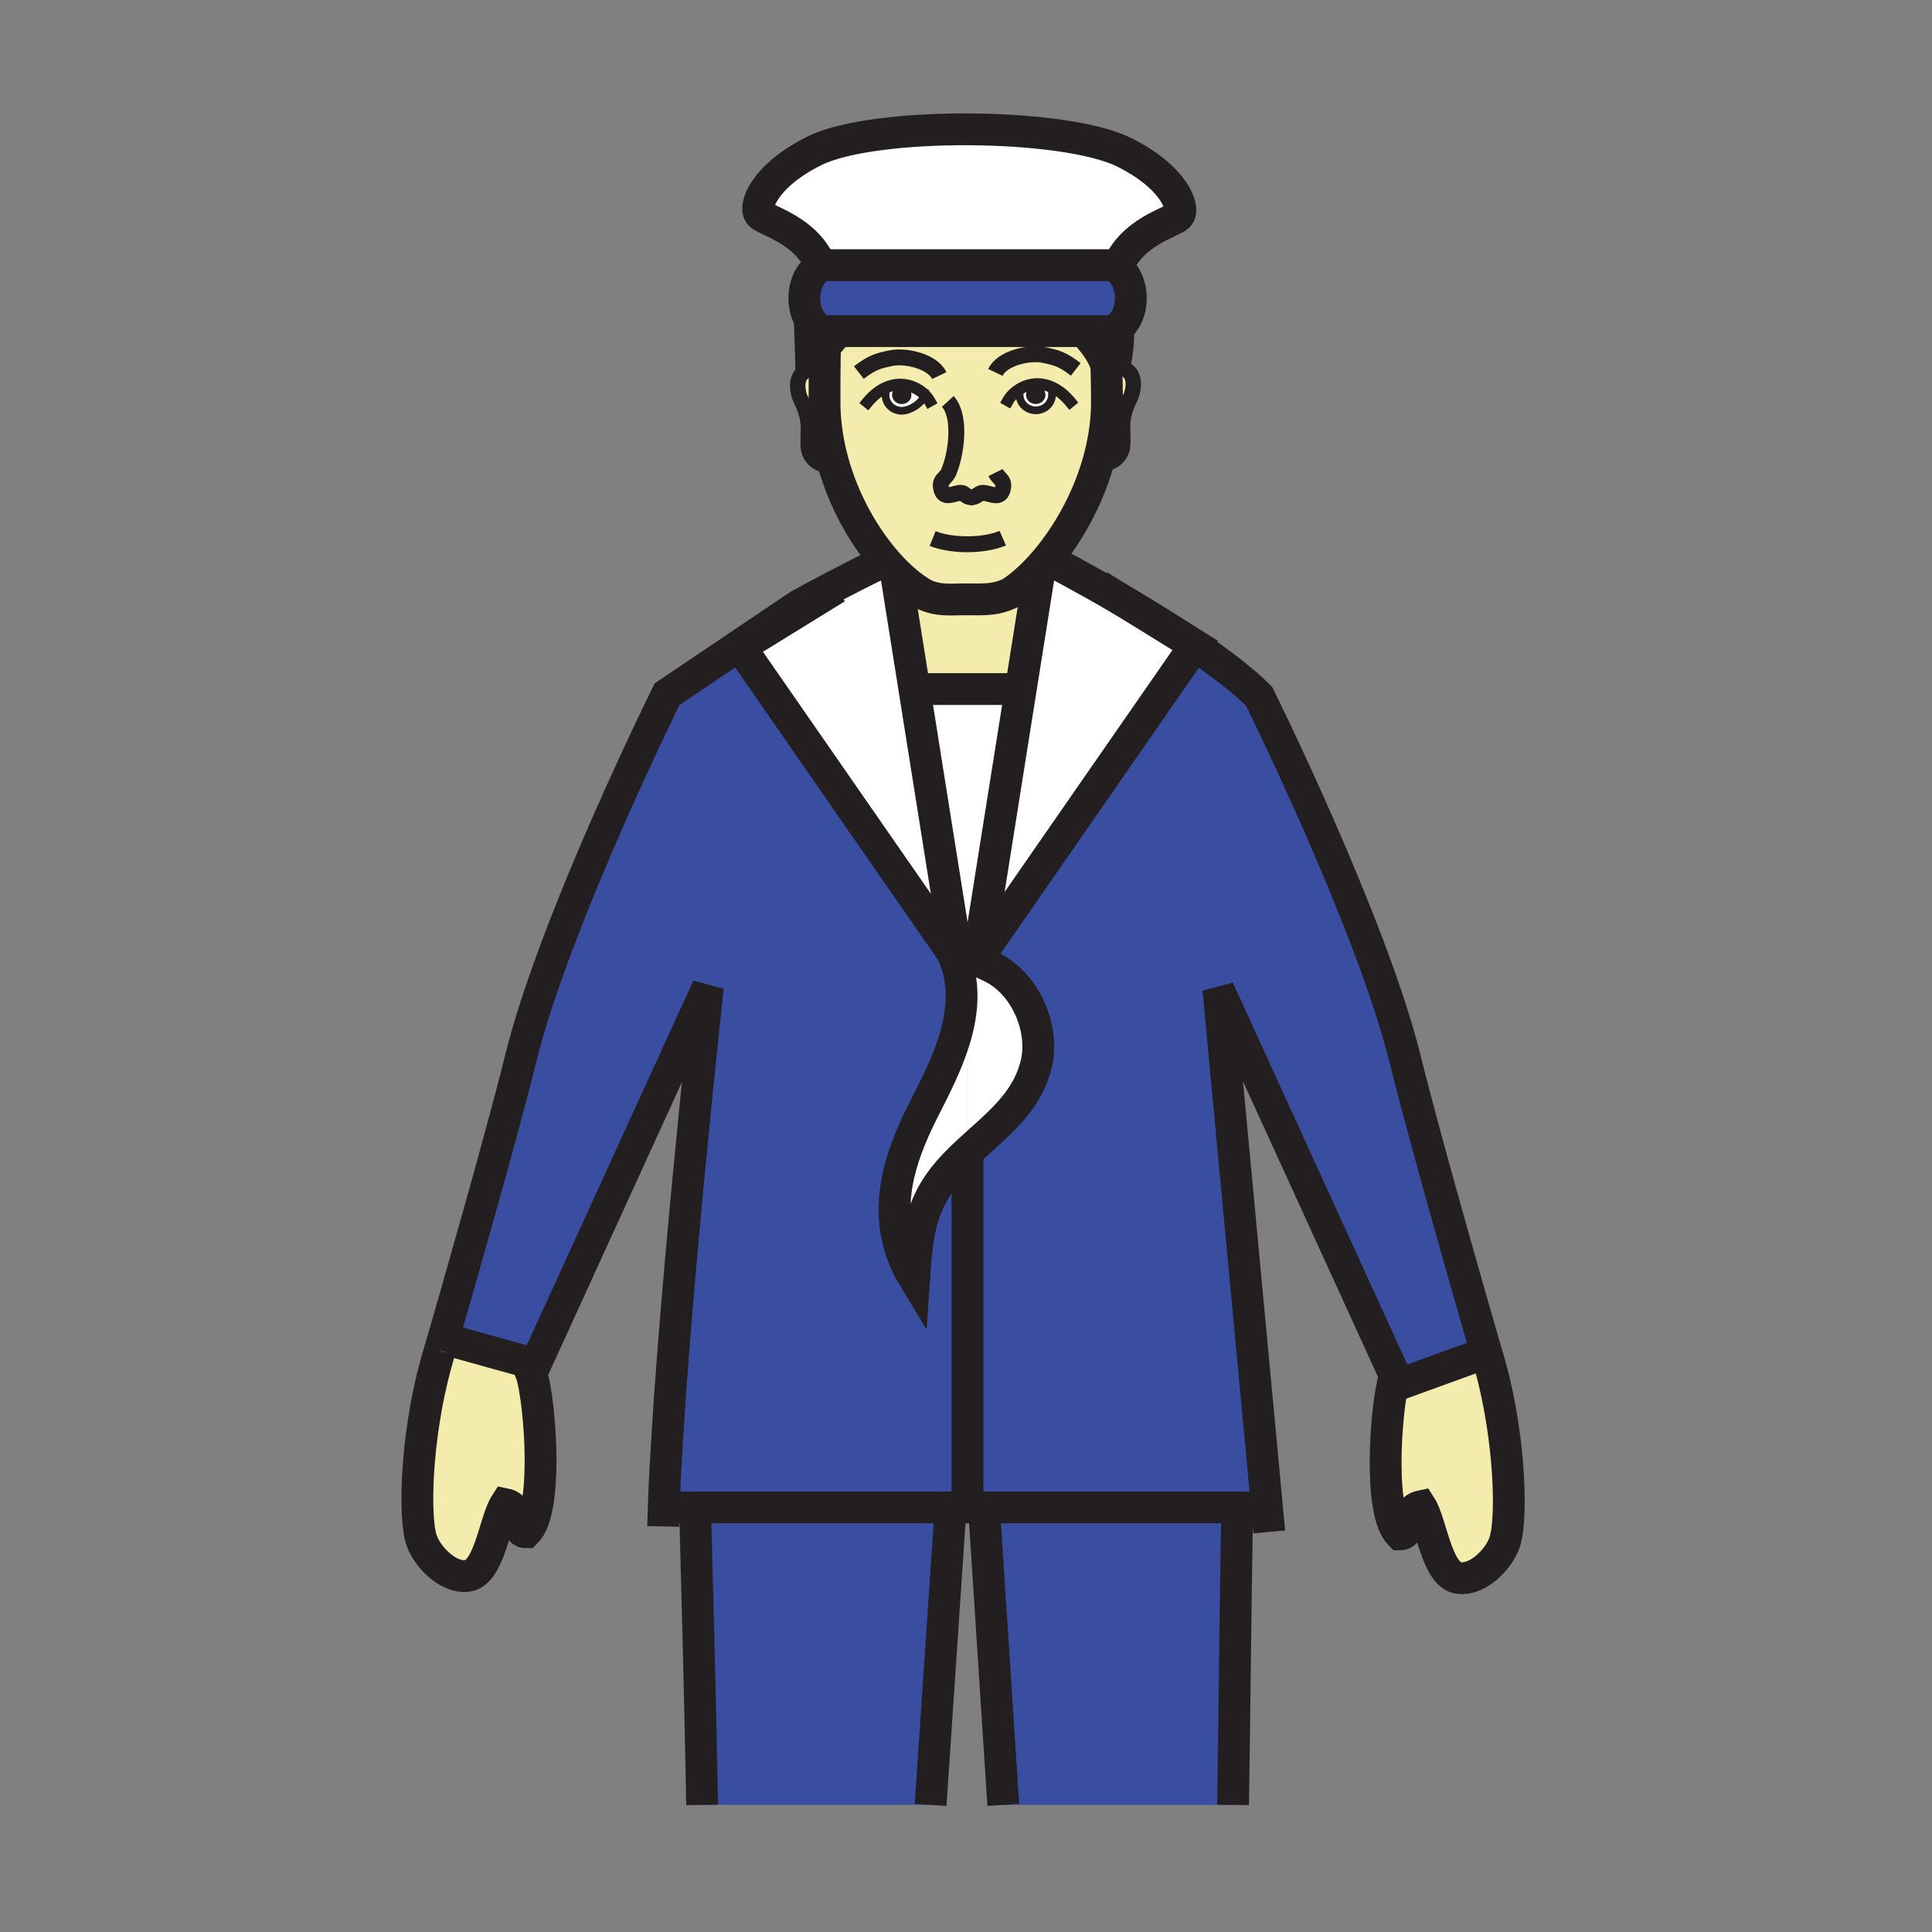 <?xml version="1.0"?><svg xmlns="http://www.w3.org/2000/svg" width="850.394" height="850.394" viewBox="0 0 850.394 850.394" overflow="visible"><rect x="0" y="0" width="850.394" height="850.394" fill="#808080" stroke="none"/><path d="M293.62 305.55l57.89-39.02c5.6-3.09 10.98-5.97 15.85-8.52l.55.88-42.04 25.93 93.55 134.84c.48 1.1.91 2.21 1.29 3.31-.1.26-.05.57.22.67.19.56.36 1.11.52 1.67 6.359 22.11-5.37 44.38-14.97 63.27-11.91 23.43-19.5 48.76-4.13 74.12 1.42-21.101 3-34.54 17.96-50.16 1.79-1.86 3.64-3.66 5.53-5.41 12.33-11.47 26.03-21.32 30.25-38.67 3.88-15.86-4.93-36.25-20.57-43.24-1.1-.49-2.449-1.19-3.88-1.82l5.271-7.63-1.53-1.06 90.53-130.49c11.05 7.49 21.25 15.22 28.29 22.26 0 0 49.42 99.62 64.359 160 10.28 41.649 35.66 128.92 35.66 128.92L614 610l-1.11-.23c.37-1.8.75-3.239 1.11-4.229l-77.72-170.12 21.38 227.811-2.91.27H296.24l-4.09-.13c2.69-76.32 19.42-228.88 19.42-228.88l-75.96 166.25L234 600l-36-10-3.01-.35c5.45-18.83 25.43-88.32 34.3-124.101 14.94-60.379 64.33-159.999 64.33-159.999z" fill="#394ea1"></path><path d="M306 663.5h112.15v4.16l-8.53 126.79H309.05c-.8-45.83-2.45-106.17-3.05-128.45v-2.5z" fill="#394ea1"></path><path d="M654.22 595.4c9.891 31.529 11.761 70.38 8.3 82.68-2.02 7.28-11.43 17.56-20.319 16.51-9.83-1.06-12.09-24.22-16.83-31.6-7.44 1.55-3.62 12.39-9.12 12.39-4.76-4.74-6.35-17.83-6.35-31.52 0-13.04 1.439-26.63 2.979-34.091h.01L614 610l40.22-14.6zM235.61 600.74l-1.76 3.859c1.87 5.15 4.09 22.141 4.09 38.29 0 13.71-1.6 26.811-6.36 31.57-5.46 0-1.67-10.87-9.13-12.38-4.74 7.37-6.99 30.52-16.82 31.59-8.86 1.061-18.28-9.25-20.32-16.5-3.46-12.33-1.6-51.16 8.29-82.71l1.39-4.81L198 590l36 10 1.61.74zM457.61 251.03l-8.36 52.59-2-.32H404.5l-1.97.31-8.23-51.73c4.24 4.21 8.52 7.56 12.61 9.85 6.33 2.8 10.96 2.08 18.17 2.08 7.81 0 12.95.47 19.7-2.79 3.91-2.49 8.1-6.07 12.27-10.52l.56.53zM362.93 176.9c0 9.41 1.47 18.64 3.97 27.39l-.64.18c-6.87 1.32-10.17-4.29-10.41-7.18-.62-7.6 1.62-11.26-3.27-21.22-2-4.1-2.99-12.29 4.32-13.47 1.91-.3 3.67-.11 5.25.45l.83.01c-.05 5.27-.05 10.73-.05 13.84z" fill="#f4ecad" class="aac-skin-fill"></path><path d="M427.82 218.91c-.09.02-.181.04-.271.05l.601-.04c-.11 0-.21 0-.311-.01h-.019zm20.97-45.12c0 3.76 3.21 6.81 7.14 6.81 3.94 0 7.13-3.05 7.13-6.81 0-1.03.08-1.51-.18-2.11l.49-1.06c-2.18-1.06-4.58-1.66-7.14-1.6-3.41.08-6.91 1.5-9.551 3.76l2.03.01c.011.23.081.46.081 1zm-54.49 78.09a89.234 89.234 0 0 1-4.69-5.07c-9.36-10.9-17.93-25.81-22.71-42.52-2.5-8.75-3.97-17.98-3.97-27.39 0-3.11 0-8.57.05-13.84.02-2.96.06-5.85.12-8.24l-1.18-.2c2.11-2.82 4.62-5.79 7.4-8.87h107.39v.01c4.06 4.33 8.76 9.95 10.29 16.13 0 .15.01.3.01.45.16 5.97.221 9.51.221 14.56 0 9.17-1.45 18.19-3.91 26.75-4.92 17.18-13.891 32.52-23.33 43.57-.98 1.14-1.96 2.24-2.94 3.28-4.17 4.45-8.359 8.03-12.27 10.52-6.75 3.26-11.891 2.79-19.7 2.79-7.21 0-11.84.72-18.17-2.08-4.091-2.29-8.371-5.64-12.611-9.85zm2.65-71.07c3.71 0 9.35-3.58 9.99-7.15-2.7-2.65-6.55-4.35-10.3-4.43-2.61-.06-5.04.56-7.26 1.65l.55 1.18c-.19.53-.13 1-.13 1.93 0 3.77 3.2 6.82 7.15 6.82z" fill="#f4ecad" class="aac-skin-fill"></path><path d="M493.06 161.88c7.301 1.17 6.32 9.37 4.311 13.47-4.88 9.95-2.65 13.62-3.271 21.21-.229 2.89-3.529 8.5-10.409 7.19l-.37-.1c2.46-8.56 3.91-17.58 3.91-26.75 0-5.05-.061-8.59-.221-14.56h.101l.689-.01c.931-.34 1.92-.54 2.98-.57.73-.05 1.49 0 2.28.12z" fill="#f4ecad" class="aac-skin-fill"></path><path d="M399.49 173.86c0 1.27-1.15 2.3-2.57 2.3s-2.58-1.03-2.58-2.3 1.16-2.29 2.58-2.29 2.57 1.02 2.57 2.29zM455.89 171.55c1.431 0 2.58 1.03 2.58 2.3 0 1.26-1.149 2.29-2.58 2.29-1.42 0-2.569-1.03-2.569-2.29-.001-1.27 1.149-2.3 2.569-2.3z" fill="#231f20"></path><path d="M399.49 173.86c0-1.27-1.15-2.29-2.57-2.29s-2.58 1.02-2.58 2.29 1.16 2.3 2.58 2.3 2.57-1.03 2.57-2.3zm7.45-.2c-.64 3.57-6.28 7.15-9.99 7.15-3.95 0-7.15-3.05-7.15-6.82 0-.93-.06-1.4.13-1.93l-.55-1.18c2.22-1.09 4.65-1.71 7.26-1.65 3.75.08 7.6 1.78 10.3 4.43zM463.06 173.79c0 3.76-3.189 6.81-7.13 6.81-3.93 0-7.14-3.05-7.14-6.81 0-.54-.07-.77-.08-1l-2.03-.01c2.641-2.26 6.141-3.68 9.551-3.76 2.56-.06 4.96.54 7.14 1.6l-.49 1.06c.259.6.179 1.08.179 2.11zm-4.59.06c0-1.27-1.149-2.3-2.58-2.3-1.42 0-2.569 1.03-2.569 2.3 0 1.26 1.149 2.29 2.569 2.29 1.43 0 2.58-1.03 2.58-2.29z" fill="#fff"></path><path d="M361.44 117.28c.89-.37 1.84-.56 2.82-.56h123.26c1.521 0 2.961.47 4.261 1.32 3.52 2.29 5.96 7.34 5.96 13.2 0 6.76-3.26 12.44-7.67 14.05-.811.3-1.67.46-2.551.46H364.26c-2.82 0-5.38-1.63-7.23-4.25-1.85-2.63-2.99-6.26-2.99-10.26 0-4.01 1.14-7.64 2.99-10.27 1.21-1.72 2.72-3 4.41-3.69z" fill="#394ea1"></path><path d="M494.79 67.02c22.29 11.06 27.03 24.93 23.87 28.09-2.86 2.86-20.65 6.86-26.88 22.93-1.3-.85-2.74-1.32-4.261-1.32H364.26c-.98 0-1.93.19-2.82.56-6.28-15.96-23.98-19.96-26.83-22.81-3.16-3.16 1.58-17.02 23.87-28.08 26.29-13.04 110.02-12.41 136.31.63z" fill="#fff"></path><path d="M544.54 663.5v4.99c-.51 19.37-1.12 82.6-1.79 125.96H441.61l-8.221-126.7v-4.25H544.54z" fill="#394ea1"></path><path d="M436.91 415.77l-5.271 7.63c-1.199-.53-2.47-1.02-3.699-1.29v-2.25h-5.01v2.94c-1.05.81-1.68.96-2 .84-.07-.22-.14-.44-.22-.67.1-.28.38-.51.73-.41l-18.91-118.95 1.97-.31h42.75l2 .32-18.78 118.16 4.91-7.07 1.53 1.06z" fill="#fff"></path><path d="M367.91 258.89l-.55-.88c11.06-5.78 19.55-9.9 22.25-11.2 1.54 1.8 3.12 3.5 4.69 5.07l8.23 51.73 18.91 118.95-1.26-1.82-.76-1.08-93.55-134.84 42.04-25.93zM525.91 284.22l-90.53 130.49-4.91 7.07 18.78-118.16 8.36-52.59-.561-.53c.98-1.04 1.96-2.14 2.94-3.28l3.41.07s13.689 7.1 30.97 17.21l26 16.04c1.861 1.22 3.711 2.45 5.541 3.68zM435.52 425.22c15.641 6.99 24.45 27.379 20.57 43.24-4.22 17.35-17.92 27.2-30.25 38.67v-75.32l5.8-8.41c1.43.63 2.78 1.33 3.88 1.82zM427.94 422.11v2.2h-5.01v-1.51c1.38-1.07 3.16-1.12 5.01-.69z" fill="#fff"></path><path d="M425.84 431.81v75.32c-1.89 1.75-3.74 3.55-5.53 5.41-14.96 15.62-16.54 29.06-17.96 50.16-15.37-25.36-7.78-50.69 4.13-74.12 9.6-18.89 21.33-41.16 14.97-63.27l4.39 6.5z" fill="#fff"></path><path d="M427.94 424.31v-2.2c1.229.27 2.5.76 3.699 1.29l-5.8 8.41-4.39-6.5c-.16-.56-.33-1.11-.52-1.67.32.12.95-.03 2-.84v1.51h5.011z" fill="#fff"></path><path d="M420.71 422.97c.08.23.15.45.22.67-.27-.1-.32-.41-.22-.67zM420.18 420.74l1.26 1.82c-.35-.1-.63.13-.73.41-.38-1.1-.81-2.21-1.29-3.31l.76 1.08z" fill="#fff"></path><g fill="none" stroke="#231f20"><path d="M193.6 594.46l1.39-4.81c5.45-18.83 25.43-88.32 34.3-124.101 14.94-60.38 64.33-160 64.33-160l57.89-39.02c5.6-3.09 10.98-5.97 15.85-8.52 11.06-5.78 19.55-9.9 22.25-11.2l.91-.44" stroke-width="14"></path><path d="M291.9 671.87c.06-2.71.14-5.55.25-8.5 2.69-76.32 19.42-228.88 19.42-228.88l-75.96 166.25-1.76 3.859c1.87 5.15 4.09 22.141 4.09 38.29 0 13.71-1.6 26.811-6.36 31.57-5.46 0-1.67-10.87-9.13-12.38-4.74 7.37-6.99 30.52-16.82 31.59-8.86 1.061-18.28-9.25-20.32-16.5-3.46-12.33-1.6-51.16 8.29-82.71M309.05 794.45c-.8-45.83-2.45-106.17-3.05-128.45M654.22 595.4s-25.38-87.271-35.66-128.92c-14.939-60.38-64.359-160-64.359-160-7.04-7.04-17.24-14.77-28.29-22.26-1.83-1.23-3.68-2.46-5.54-3.68-7.01-4.59-14.2-9.03-21-13.09-1.69-1.01-3.36-1.99-5-2.95-17.28-10.11-30.97-17.21-30.97-17.21M558.7 674.3l-1.04-11.069-21.38-227.811L614 605.54c-.36.99-.74 2.43-1.11 4.229h-.01c-1.54 7.461-2.979 21.051-2.979 34.091 0 13.689 1.59 26.779 6.35 31.52 5.5 0 1.68-10.84 9.12-12.39 4.74 7.38 7 30.54 16.83 31.6 8.89 1.05 18.3-9.229 20.319-16.51 3.461-12.3 1.591-51.15-8.3-82.68M542.75 794.45c.67-43.36 1.28-106.59 1.79-125.96M418.15 667.66l-8.53 126.79M441.61 794.45l-8.22-126.7M296.24 663.5h258.51" stroke-width="14"></path><path d="M381.83 177.06c2.11-2.55 4.65-4.76 7.55-6.18 2.22-1.09 4.65-1.71 7.26-1.65 3.75.08 7.6 1.78 10.3 4.43.88.87 1.64 1.84 2.23 2.89" stroke-width="5.083" stroke-linecap="square" stroke-miterlimit="10"></path><path d="M407 173c0 .22-.02.44-.06.66-.64 3.57-6.28 7.15-9.99 7.15-3.95 0-7.15-3.05-7.15-6.82 0-.93-.06-1.4.13-1.93" stroke-width="3.389" stroke-linecap="square" stroke-miterlimit="10"></path><path d="M471.04 176.85c-2.14-2.59-4.72-4.82-7.67-6.23-2.18-1.06-4.58-1.66-7.14-1.6-3.41.08-6.91 1.5-9.551 3.76-1.21 1.03-2.229 2.23-2.979 3.56" stroke-width="5.083" stroke-linecap="square" stroke-miterlimit="10"></path><path d="M448.71 172.79c.01.23.08.46.08 1 0 3.76 3.21 6.81 7.14 6.81 3.94 0 7.13-3.05 7.13-6.81 0-1.03.08-1.51-.18-2.11" stroke-width="3.389" stroke-linecap="square" stroke-miterlimit="10"></path><path d="M362.15 163.05c-1.58-.56-3.34-.75-5.25-.45-7.31 1.18-6.32 9.37-4.32 13.47 4.89 9.96 2.65 13.62 3.27 21.22.24 2.89 3.54 8.5 10.41 7.18M487.8 162.33c.931-.34 1.92-.54 2.98-.57.729-.05 1.489 0 2.279.12 7.301 1.17 6.32 9.37 4.311 13.47-4.88 9.95-2.65 13.62-3.271 21.21-.229 2.89-3.529 8.5-10.409 7.19" stroke-width="6.777"></path><path d="M410.51 237.05c8.98 3.58 23.23 3.16 30.87-.18" stroke-width="7"></path><path d="M486.98 161.11c.01.26.01.52.02.78 0 .15.01.3.01.45.16 5.97.221 9.51.221 14.56 0 9.17-1.45 18.19-3.91 26.75-4.92 17.18-13.891 32.52-23.33 43.57-.98 1.14-1.96 2.24-2.94 3.28-4.17 4.45-8.359 8.03-12.27 10.52-6.75 3.26-11.891 2.79-19.7 2.79-7.21 0-11.84.72-18.17-2.08-4.09-2.29-8.37-5.64-12.61-9.85a89.234 89.234 0 0 1-4.69-5.07c-9.36-10.9-17.93-25.81-22.71-42.52-2.5-8.75-3.97-17.98-3.97-27.39 0-3.11 0-8.57.05-13.84.02-2.96.06-5.85.12-8.24" stroke-width="14"></path><path d="M427.84 218.91c3.37-.63 2.78-2.64 6.42-1.76 3.15.77 6.49 2.34 7.271-2.59.55-3.38-2-3.83-3.351-6.55" stroke-width="7"></path><path d="M417.18 176.69c5.64 6.2 3.93 20.76 1.41 28.33l-1.07 2.96c-1.35 2.72-3.9 3.15-3.35 6.55.78 4.91 4.12 3.35 7.27 2.59 3.63-.88 2.8 1.65 6.38 1.79h.02c.101.01.2.01.311.01l-.601.04c.09-.01.181-.03.271-.05" stroke-width="7"></path><path d="M399.49 173.86c0 1.27-1.15 2.3-2.57 2.3s-2.58-1.03-2.58-2.3 1.16-2.29 2.58-2.29 2.57 1.02 2.57 2.29zM458.47 173.85c0 1.26-1.149 2.29-2.58 2.29-1.42 0-2.569-1.03-2.569-2.29 0-1.27 1.149-2.3 2.569-2.3 1.43 0 2.58 1.03 2.58 2.3z" stroke-width="3.389"></path><path d="M413.43 165.32c-3.04-6.42-14.96-8.92-20.99-7.72-5.67 1.14-8.48 1.82-14.4 6.4M438.12 163.91c3.06-6.41 14.979-8.91 21-7.71 5.68 1.13 8.49 1.81 14.39 6.4" stroke-width="7"></path><path d="M476.71 145.76c4.06 4.33 8.76 9.95 10.29 16.13.04.15.07.3.11.45.199.92.33 1.84.38 2.78M356.26 141.9l.64 20.7c1.2-2.48 2.91-5.16 5.02-7.98 2.11-2.82 4.62-5.79 7.4-8.87M490.29 164.66c.15-.92.32-1.89.49-2.9.93-5.4 2.05-11.83 1.5-16.47" stroke-width="13.555"></path><path stroke-width="14" d="M198 590l36 10M654.22 595.4L614 610M420.18 420.74l-.76-1.08-93.55-134.84 42.04-25.93.31-.19M394.29 251.81l.01.07 8.23 51.73 18.91 118.95M457.61 251.03l-8.36 52.59-18.78 118.16 4.91-7.07 90.53-130.49.13-.18-5.67-3.5-26-16.04-10.68-6.59"></path><path stroke-width="10.166" d="M431.64 423.4l5.27-7.63M414.14 414.49l7.31 10.82M422.93 422.8v-2.94h5.01v2.25"></path><path stroke-width="14" d="M425.84 507.13v149.59M404.5 303.3h42.75M491.78 118.04c3.52 2.29 5.96 7.34 5.96 13.2 0 6.76-3.26 12.44-7.67 14.05-.811.3-1.67.46-2.551.46H364.26c-2.82 0-5.38-1.63-7.23-4.25-1.85-2.63-2.99-6.26-2.99-10.26 0-4.01 1.14-7.64 2.99-10.27 1.21-1.72 2.72-3 4.41-3.69.89-.37 1.84-.56 2.82-.56h123.26c1.52 0 2.96.47 4.26 1.32z"></path><path d="M490.23 123.54c.369-1.98.899-3.81 1.55-5.5 6.229-16.07 24.02-20.07 26.88-22.93 3.16-3.16-1.58-17.03-23.87-28.09-26.29-13.04-110.02-13.67-136.31-.63-22.29 11.06-27.03 24.92-23.87 28.08 2.85 2.85 20.55 6.85 26.83 22.81.69 1.73 1.23 3.6 1.61 5.63M419.42 419.66c.48 1.1.91 2.21 1.29 3.31.08.23.15.45.22.67.19.56.36 1.11.52 1.67 6.359 22.11-5.37 44.38-14.97 63.27-11.91 23.43-19.5 48.76-4.13 74.12 1.42-21.101 3-34.54 17.96-50.16 1.79-1.86 3.64-3.66 5.53-5.41 12.33-11.47 26.03-21.32 30.25-38.67 3.88-15.86-4.93-36.25-20.57-43.24-1.1-.49-2.449-1.19-3.88-1.82-1.199-.53-2.47-1.02-3.699-1.29-1.851-.43-3.63-.38-5.01.69-1.05.81-1.68.96-2 .84-.27-.1-.32-.41-.22-.67.1-.28.38-.51.73-.41" stroke-width="14"></path></g><path fill="none" d="M0 0h850.394v850.394H0z"></path></svg>